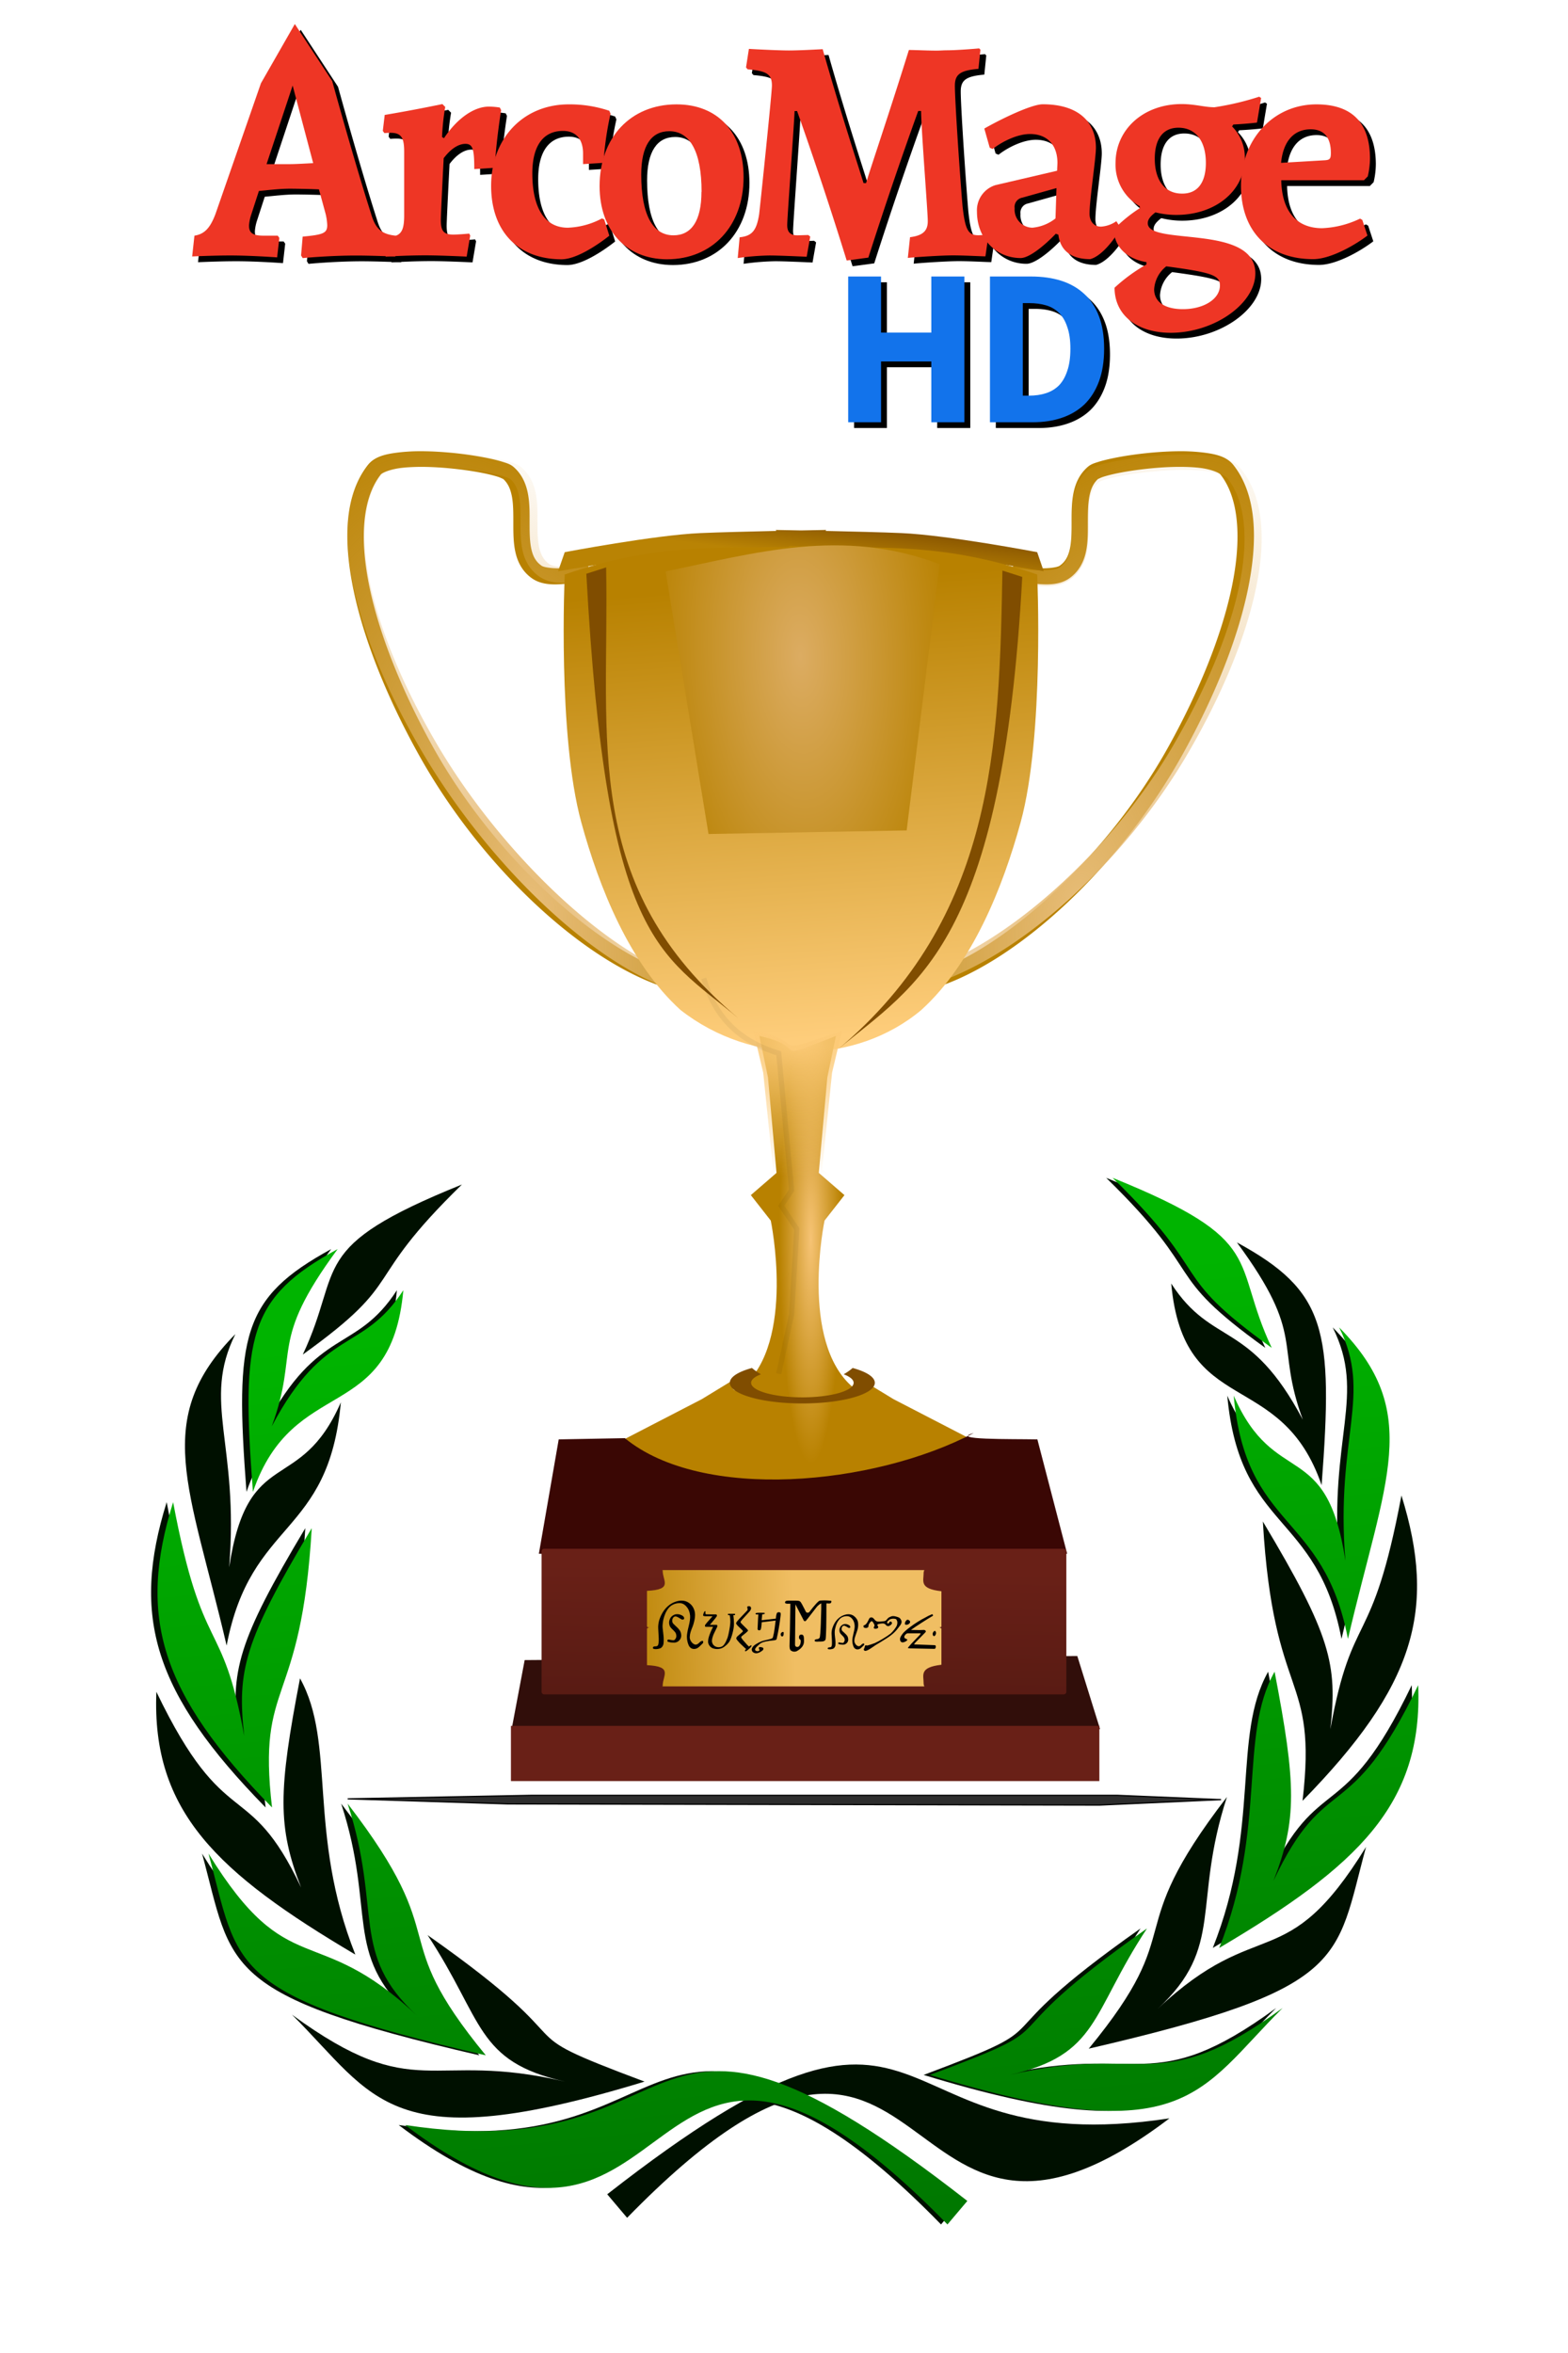 <svg width="600" height="900" viewBox="0 0 158.75 238.12" xmlns="http://www.w3.org/2000/svg" xmlns:xlink="http://www.w3.org/1999/xlink"><defs><linearGradient id="b" x1="25.153" x2="28.837" y1="16.954" y2="54.124" gradientUnits="userSpaceOnUse"><stop stop-color="#00b400" offset="0"/><stop stop-color="#007800" offset="1"/></linearGradient><linearGradient id="a"><stop stop-color="#e7bc77" offset="0"/><stop stop-color="#e7bc77" stop-opacity="0" offset="1"/></linearGradient><linearGradient id="o" x1="65.269" x2="64.283" y1="231.06" y2="284" gradientUnits="userSpaceOnUse"><stop stop-color="#692017" offset="0"/><stop stop-color="#46150f" offset="1"/></linearGradient><linearGradient id="h" x1="88.013" x2="94.416" y1="41.805" y2="129.76" gradientUnits="userSpaceOnUse"><stop stop-color="#b88100" offset="0"/><stop stop-color="#fecd7b" offset="1"/></linearGradient><linearGradient id="g" x1="107.5" x2="106.5" y1="28" y2="36.5" gradientUnits="userSpaceOnUse"><stop stop-color="#804d00" offset="0"/><stop stop-color="#b98304" offset="1"/></linearGradient><linearGradient id="p" x1="98.5" x2="64.5" y1="993.86" y2="995.36" gradientTransform="matrix(1 0 0 1.216 0 -965.81)" gradientUnits="userSpaceOnUse"><stop stop-color="#f0be63" offset="0"/><stop stop-color="#b88100" offset="1"/></linearGradient><linearGradient id="d" x1="25.153" x2="28.837" y1="16.954" y2="54.124" gradientUnits="userSpaceOnUse" xlink:href="#b"/><filter id="c"><feGaussianBlur stdDeviation=".243"/></filter><filter id="m"><feGaussianBlur stdDeviation="2.732"/></filter><filter id="j" x="-.138" y="-.051" width="1.276" height="1.102"><feGaussianBlur stdDeviation="3.252"/></filter><filter id="k" x="-.127" y="-.047" width="1.255" height="1.094"><feGaussianBlur stdDeviation="3.001"/></filter><filter id="q" x="-.286" y="-.067" width="1.573" height="1.135"><feGaussianBlur stdDeviation="2.148"/></filter><filter id="r" x="-.133" y="-4.085" width="1.266" height="9.171"><feGaussianBlur stdDeviation="9.362"/></filter><radialGradient id="l" cx="-197.15" cy="316.24" r="42.421" gradientTransform="matrix(-1.118 .055 -.091 -2.502 -764.72 1065.3)" gradientUnits="userSpaceOnUse"><stop stop-color="#dcac62" offset="0"/><stop stop-color="#b88100" offset="1"/></radialGradient><radialGradient id="n" cx="-192.94" cy="403.74" r="62.047" gradientTransform="matrix(0 .417 -.753 0 403.49 210.47)" gradientUnits="userSpaceOnUse"><stop stop-color="#fcca77" offset="0"/><stop stop-color="#fcca77" stop-opacity="0" offset="1"/></radialGradient><radialGradient id="i" cx="-188.9" cy="456.47" r="62.047" gradientTransform="matrix(-.098 0 0 -.699 83.203 487.13)" gradientUnits="userSpaceOnUse"><stop stop-color="#f6c374" offset="0"/><stop stop-color="#b88100" offset="1"/></radialGradient><radialGradient id="f" cx="-273.75" cy="320.53" r="49.711" gradientTransform="matrix(-.618 -1.93 1.046 -.309 -456.37 -327.18)" gradientUnits="userSpaceOnUse" xlink:href="#a"/><radialGradient id="e" cx="-273.75" cy="320.53" r="49.711" gradientTransform="matrix(.618 -1.93 -1.046 -.309 657.37 -326.56)" gradientUnits="userSpaceOnUse" xlink:href="#a"/></defs><g transform="translate(.725 90.943) scale(2.479)" fill="#001000" filter="url(#c)"><path d="M38.14 54.123c-12.97-13.287-10.454 4.822-22.15-4.06 12.407 1.898 8.922-7.862 22.961 3.1l-.812.96z"/><path d="M26.03 48.291c-6.176-2.315-1.787-1.006-8.86-5.98 2.305 3.494 1.952 5.154 5.612 5.98-5.566-1.306-6.042 1.001-11.15-2.732 3.424 3.399 3.932 5.927 14.399 2.732z"/><path d="M19.284 47.218c-4.19-5.093-1.192-4.497-5.642-10.274 1.43 4.4.073 6.104 2.829 8.65-4.167-3.915-5.216-1.268-8.511-6.611 1.265 4.655.663 5.77 11.324 8.235z"/><path d="M14.22 43.106c-1.97-4.956-.778-8.626-2.26-11.276-.888 4.6-.922 6.061.044 8.537-2.168-4.588-3.07-2.082-5.91-7.988-.199 4.885 2.488 7.395 8.125 10.727z"/><path d="M10.554 37.101c-.618-5.296 1.186-3.955 1.622-11.403-2.786 4.656-3.05 5.838-2.757 8.479-.907-4.992-1.69-3.101-2.904-9.54-1.455 4.667-.544 7.786 4.04 12.464z"/><path d="M8.963 30.491c.994-5.202 4.163-4.4 4.665-9.93-1.681 3.85-3.792 1.675-4.562 6.738.416-5.057-1.124-6.755.255-9.524-3.426 3.467-1.877 6.2-.358 12.716z"/><path d="M9.775 24.215c1.659-4.833 5.64-2.701 6.142-8.231-1.681 2.594-3.201 1.453-5.374 5.556 1.154-3.137-.165-3.359 2.691-7.235-3.647 1.99-3.944 3.542-3.46 9.91z"/><path d="M12.075 18.61c4.341-3.118 2.278-2.829 6.498-6.941-6.39 2.579-4.81 3.349-6.498 6.94zM25.319 53.851c12.969-13.287 10.453 4.822 22.15-4.06-12.408 1.897-8.923-7.862-22.962 3.1l.812.96z"/><path d="M37.428 48.019c6.176-2.316 1.788-1.006 8.86-5.98-2.304 3.493-1.952 5.153-5.611 5.98 5.565-1.307 6.042 1.001 11.149-2.732-3.424 3.399-3.932 5.927-14.398 2.732z"/><path d="M44.173 46.946c4.19-5.093 1.193-4.497 5.643-10.274-1.43 4.4-.074 6.104-2.83 8.65 4.167-3.915 5.217-1.269 8.511-6.612-1.265 4.655-.662 5.77-11.324 8.236z"/><path d="M49.239 42.834c1.969-4.956.778-8.626 2.26-11.276.887 4.599.921 6.061-.045 8.536 2.168-4.587 3.071-2.082 5.91-7.987.199 4.885-2.487 7.395-8.125 10.727z"/><path d="M52.904 36.829c.619-5.297-1.186-3.956-1.621-11.403 2.786 4.656 3.049 5.838 2.756 8.478.907-4.992 1.69-3.1 2.904-9.54 1.456 4.668.544 7.787-4.039 12.465z"/><path d="M54.495 30.219c-.995-5.202-4.163-4.4-4.665-9.93 1.68 3.85 3.791 1.675 4.562 6.738-.417-5.057 1.124-6.755-.256-9.524 3.427 3.467 1.877 6.2.359 12.716z"/><path d="M53.683 23.943c-1.66-4.833-5.64-2.702-6.142-8.232 1.681 2.595 3.201 1.453 5.374 5.557-1.154-3.137.165-3.36-2.692-7.235 3.648 1.99 3.944 3.541 3.46 9.91z"/><path d="M51.382 18.337c-4.34-3.118-2.278-2.828-6.497-6.94 6.389 2.578 4.81 3.349 6.497 6.94z"/></g><g transform="translate(1.377 90.943) scale(2.479)" fill="url(#d)"><path d="M38.14 54.123c-12.97-13.287-10.454 4.822-22.15-4.06 12.407 1.898 8.922-7.862 22.961 3.1l-.812.96z"/><path d="M26.03 48.291c-6.176-2.315-1.787-1.006-8.86-5.98 2.305 3.494 1.952 5.154 5.612 5.98-5.566-1.306-6.042 1.001-11.15-2.732 3.424 3.399 3.932 5.927 14.399 2.732z"/><path d="M19.284 47.218c-4.19-5.093-1.192-4.497-5.642-10.274 1.43 4.4.073 6.104 2.829 8.65-4.167-3.915-5.216-1.268-8.511-6.611 1.265 4.655.663 5.77 11.324 8.235z"/><path d="M14.22 43.106c-1.97-4.956-.778-8.626-2.26-11.276-.888 4.6-.922 6.061.044 8.537-2.168-4.588-3.07-2.082-5.91-7.988-.199 4.885 2.488 7.395 8.125 10.727z"/><path d="M10.554 37.101c-.618-5.296 1.186-3.955 1.622-11.403-2.786 4.656-3.05 5.838-2.757 8.479-.907-4.992-1.69-3.101-2.904-9.54-1.455 4.667-.544 7.786 4.04 12.464z"/><path d="M8.963 30.491c.994-5.202 4.163-4.4 4.665-9.93-1.681 3.85-3.792 1.675-4.562 6.738.416-5.057-1.124-6.755.255-9.524-3.426 3.467-1.877 6.2-.358 12.716z"/><path d="M9.775 24.215c1.659-4.833 5.64-2.701 6.142-8.231-1.681 2.594-3.201 1.453-5.374 5.556 1.154-3.137-.165-3.359 2.691-7.235-3.647 1.99-3.944 3.542-3.46 9.91z"/><path d="M12.075 18.61c4.341-3.118 2.278-2.829 6.498-6.941-6.39 2.579-4.81 3.349-6.498 6.94zM25.319 53.851c12.969-13.287 10.453 4.822 22.15-4.06-12.408 1.897-8.923-7.862-22.962 3.1l.812.96z"/><path d="M37.428 48.019c6.176-2.316 1.788-1.006 8.86-5.98-2.304 3.493-1.952 5.153-5.611 5.98 5.565-1.307 6.042 1.001 11.149-2.732-3.424 3.399-3.932 5.927-14.398 2.732z"/><path d="M44.173 46.946c4.19-5.093 1.193-4.497 5.643-10.274-1.43 4.4-.074 6.104-2.83 8.65 4.167-3.915 5.217-1.269 8.511-6.612-1.265 4.655-.662 5.77-11.324 8.236z"/><path d="M49.239 42.834c1.969-4.956.778-8.626 2.26-11.276.887 4.599.921 6.061-.045 8.536 2.168-4.587 3.071-2.082 5.91-7.987.199 4.885-2.487 7.395-8.125 10.727z"/><path d="M52.904 36.829c.619-5.297-1.186-3.956-1.621-11.403 2.786 4.656 3.049 5.838 2.756 8.478.907-4.992 1.69-3.1 2.904-9.54 1.456 4.668.544 7.787-4.039 12.465z"/><path d="M54.495 30.219c-.995-5.202-4.163-4.4-4.665-9.93 1.68 3.85 3.791 1.675 4.562 6.738-.417-5.057 1.124-6.755-.256-9.524 3.427 3.467 1.877 6.2.359 12.716z"/><path d="M53.683 23.943c-1.66-4.833-5.64-2.702-6.142-8.232 1.681 2.595 3.201 1.453 5.374 5.557-1.154-3.137.165-3.36-2.692-7.235 3.648 1.99 3.944 3.541 3.46 9.91z"/><path d="M51.382 18.337c-4.34-3.118-2.278-2.828-6.497-6.94 6.389 2.578 4.81 3.349 6.497 6.94z"/></g><path d="M119.446 45.663c-.762.002-1.548.04-2.33.099-1.564.12-3.095.335-4.328.587-.616.126-1.16.256-1.605.398s-.758.233-1.107.547c-.843.756-1.241 1.746-1.419 2.735s-.166 2-.165 2.964-.017 1.876-.187 2.605-.448 1.254-1.014 1.651c-.306.214-1.545.335-2.64.219s-2.03-.348-2.03-.348l-.414 1.532s1.035.256 2.267.387 2.682.259 3.79-.517c.941-.659 1.43-1.608 1.656-2.576s.218-1.98.218-2.954.003-1.908.145-2.695.4-1.391.91-1.85c-.088.08.163-.085.518-.199s.845-.24 1.419-.358c1.148-.234 2.63-.442 4.12-.557s2.998-.124 4.183.01 1.993.498 2.133.677c1.854 2.365 2.17 6.447 1.15 11.367s-3.338 10.625-6.41 16.162c-6.143 11.073-16.48 20.404-23.998 22.863l.528 1.502c8.428-2.757 18.658-12.333 24.92-23.62 3.13-5.643 5.508-11.46 6.575-16.598s.877-9.662-1.45-12.631c-.706-.901-1.893-1.14-3.25-1.293a19.277 19.277 0 0 0-2.185-.11z" fill="#b88100"/><path d="M174.04 16.123c1.52-.004 2.982.062 4.336.207 2.708.29 5.075.741 6.484 2.445 4.64 5.614 5.017 14.168 2.89 23.885s-6.847 20.717-13.09 31.389c-12.488 21.344-32.828 39.428-49.636 44.642l-1.053-2.84c14.994-4.65 35.525-22.271 47.777-43.212 6.126-10.471 10.744-21.256 12.781-30.562s1.404-17.025-2.292-21.497c-.28-.338-1.889-1.025-4.253-1.279s-5.368-.235-8.342-.019-5.928.61-8.218 1.053c-1.145.222-2.119.463-2.829.678s-1.21.527-1.032.376c-1.02.867-1.535 2.01-1.817 3.498s-.269 3.256-.268 5.096-.004 3.757-.455 5.586-1.426 3.625-3.303 4.871c-2.21 1.466-5.099 1.226-7.558.978s-4.521-.733-4.521-.733l.825-2.897s1.863.439 4.047.659 4.656-.01 5.266-.414c1.13-.75 1.704-1.743 2.044-3.122s.372-3.106.371-4.928-.044-3.734.31-5.604 1.148-3.743 2.829-5.172c.697-.593 1.345-.767 2.23-1.035s1.95-.514 3.18-.752c2.458-.475 5.512-.883 8.63-1.11a67.291 67.291 0 0 1 4.667-.187z" fill="url(#e)" transform="translate(28.893 37.557) scale(.523)"/><path d="M42.663 45.663a19.032 19.032 0 0 0-2.174.109c-1.358.154-2.545.392-3.25 1.293-2.327 2.969-2.517 7.492-1.45 12.63s3.433 10.956 6.564 16.6c6.261 11.287 16.503 20.863 24.93 23.62l.529-1.503c-7.519-2.46-17.856-11.79-24-22.863-3.071-5.537-5.387-11.24-6.408-16.162s-.704-9.003 1.149-11.367c.14-.18.947-.542 2.133-.677s2.692-.124 4.183-.01 2.972.323 4.12.557c.574.118 1.063.245 1.419.358s.606.28.517.2c.512.458.77 1.063.912 1.85s.134 1.721.134 2.694.002 1.987.228 2.954.715 1.917 1.656 2.576c1.108.776 2.557.648 3.79.517s2.267-.387 2.267-.387l-.414-1.532s-.934.232-2.03.348-2.334-.005-2.64-.219c-.566-.397-.854-.921-1.024-1.65s-.187-1.643-.187-2.606.023-1.975-.155-2.964-.575-1.98-1.418-2.735c-.35-.314-.675-.406-1.119-.547s-.978-.272-1.594-.398a36.275 36.275 0 0 0-4.328-.587 32.004 32.004 0 0 0-2.34-.1z" fill="#b88100"/><path d="M26.954 15.508a40.007 40.007 0 0 0-4.336.207c-2.708.29-5.075.741-6.484 2.445-4.64 5.614-5.017 14.168-2.89 23.885s6.847 20.717 13.09 31.389c12.488 21.344 32.828 41.428 49.636 46.642l1.053-2.84c-14.994-4.65-35.525-24.271-47.777-45.212-6.126-10.471-10.744-21.256-12.781-30.562s-1.405-17.025 2.292-21.497c.28-.338 1.889-1.025 4.253-1.279s5.368-.235 8.342-.019 5.928.61 8.218 1.053c1.145.222 2.119.463 2.829.677s1.21.528 1.032.377c1.02.866 1.535 2.01 1.817 3.498s.269 3.256.268 5.096.004 3.757.455 5.586 1.426 3.625 3.303 4.871c2.21 1.466 5.099 1.226 7.558.978s4.521-.733 4.521-.733l-.825-2.897s-1.863.438-4.047.659-4.656-.01-5.266-.414c-1.13-.75-1.704-1.743-2.044-3.122s-.372-3.106-.371-4.928.044-3.734-.31-5.604-1.148-3.743-2.829-5.172c-.697-.593-1.345-.767-2.23-1.035s-1.95-.514-3.18-.752c-2.458-.475-5.512-.883-8.63-1.11a67.298 67.298 0 0 0-4.667-.188z" fill="url(#f)" transform="translate(28.893 37.557) scale(.523)"/><path d="m53.119 168 55.952-.411 2.303 7.394H51.801z" fill="#310e0a"/><path d="m94.944 30.73.08.19c-5.05.112-10.94.257-14.699.419-8.835.381-26.247 3.691-26.247 3.691l-1.287 3.692s18.718-3.314 28.188-3.692c6.342-.252 14.72-.754 18.838-1.008 4.13.255 12.486.756 18.818 1.008 9.47.378 28.168 3.692 28.168 3.692l-1.268-3.692s-17.411-3.31-26.247-3.691c-3.759-.162-9.65-.307-14.698-.419l.079-.19-4.853.095-4.873-.095z" fill="url(#g)" transform="translate(28.893 37.557) scale(.523)"/><path d="M97.499 33.813v.19c-13.348.34-25.524-.82-43.421 5.347 0 0-1.422 31.09 3.209 47.971 3.454 12.591 9.336 27.351 19.195 36.287 14.011 10.988 34.003 10.628 46.63 0 9.859-8.936 15.76-23.696 19.215-36.287 4.631-16.88 3.209-47.97 3.209-47.97-17.906-6.17-30.085-5.025-43.441-5.367v-.171l-2.298.114c-.757-.03-1.53-.07-2.298-.114z" fill="url(#h)" transform="translate(28.893 37.557) scale(.523)"/><path d="m91.761 128.65 1.657 8.002 1.657 18.483-4.971 4.306 3.86 4.934s4.878 23.37-5.455 32.212c-2.353 2.014-2.14-1.175-2.14-1.175l-5.755 3.508-15.368 7.945c10.325 10.323 22.174 8.747 33.911 8.04 11.738.707 23.603 2.283 33.928-8.04l-15.368-7.945-5.754-3.508s.213 3.189-2.14 1.175c-10.333-8.842-5.456-32.212-5.456-32.212l3.86-4.934-4.97-4.307 1.657-18.481 1.657-8.003c-13.445 5.184-4.561 2.208-14.812 0z" fill="url(#i)" transform="translate(28.893 37.557) scale(.523)"/><path d="m63.266 145.54-6.7.124-2.01 11.57c19.332.695 33.897.148 53.485 0l-3.013-11.57c-2.738-.054-8.972.067-6.44-.646-10.155 5.337-27.506 6.945-35.325.523z" fill="#3a0704"/><g fill="#804d00"><path d="M76.13 138.438c-1.383.379-2.241.911-2.241 1.501 0 1.154 3.29 2.089 7.345 2.089s7.336-.935 7.336-2.089c0-.59-.858-1.122-2.242-1.501-.27.231-.572.446-.909.636.627.244 1.006.54 1.006.865 0 .815-2.325 1.472-5.19 1.472s-5.19-.657-5.19-1.472c0-.325.368-.62.995-.865a5.689 5.689 0 0 1-.909-.636z"/><path transform="matrix(.331 0 0 .318 270.738 -17.282)" d="M-592.13 378.35c-24.342-21.175-40.342-23.958-46.467-141.42l6.06-2.02c.998 55.244-7.933 101.35 40.407 143.44z" filter="url(#j)"/><path transform="matrix(.331 0 0 .318 270.738 -17.282)" d="M-561.83 388.45c24.342-21.175 50.443-33.049 56.569-150.51l-6.06-2.02c-.998 55.244-2.168 110.44-50.509 152.53z" filter="url(#k)"/></g><path transform="matrix(.331 0 0 .318 270.738 -17.282)" d="m-614.36 236.18 13.132 83.573 60.609-1.145 10.102-84.718c-29.798-11.819-56.632-3.486-83.843 2.29z" fill="url(#l)" filter="url(#m)"/><path d="m90.579 127.65 1.921 8.092 1.922 18.689-5.765 4.354 4.477 4.99s5.635 21.095-6.992 30.518c-2.876 2.146-2.615-1.252-2.615-1.252l-7.032 3.738-16.66 9.96c11.973 10.438 25.71 8.845 39.32 8.13 13.612.715 27.369 2.309 39.34-8.13l-16.658-9.96-7.032-3.738s.26 3.398-2.615 1.252c-12.627-9.423-6.992-30.518-6.992-30.518l4.476-4.99-5.764-4.354 1.921-18.689 1.922-8.092c-15.59 5.242-5.289 2.233-17.174 0z" fill="url(#n)" transform="translate(28.893 37.557) scale(.523)"/><path d="M50.103 227.87h100.57a.509.509 0 0 1 .509.509v27.161a.509.509 0 0 1-.509.51H50.103a.509.509 0 0 1-.509-.51v-27.161a.509.509 0 0 1 .509-.509" fill="url(#o)" transform="translate(28.893 37.557) scale(.523)"/><path d="M51.728 174.659h59.574v5.585H51.728z" fill="#692017"/><path d="M73.006 232c.004.043.033.083.033.126 0 1.994 2.06 3.64-3.04 3.887v6.858c0 .142.232.253.532.253-.3 0-.531.107-.531.252v7.016c5.099.252 3.04 1.942 3.04 3.982 0 .044-.03.083-.034.126h50.682c-.063-.17-.133-.346-.133-.521 0-1.714-.886-3.153 3.444-3.666v-6.937c0-.145-.231-.252-.531-.252.3 0 .531-.11.531-.253v-6.779c-4.33-.502-3.444-1.911-3.444-3.586 0-.172.07-.34.133-.506z" fill="url(#p)" transform="translate(28.893 37.557) scale(.523)"/><path d="m95.5 194 2.5-11.5 1-16.5-3-4.5 2-3-2.5-26.5c-8.534-2.613-12.614-7.898-14.5-14.5" fill="none" filter="url(#q)" opacity=".224" stroke="#000" transform="translate(28.893 37.557) scale(.523)"/><path transform="matrix(.523 0 0 -.18 28.154 366.703)" d="m13.5 1025.9 31-2.86 114.5-.66 23.5 3.08-20 2.42H49z" fill="#2d2d2d" filter="url(#r)" stroke="#000" stroke-width=".663"/><g><path d="M86.47 43.313v-14.75h3.326v5.678h5.09v-5.678h3.349v14.75h-3.349V37.16h-5.09v6.153zM100.82 43.313v-14.75h4.162q1.696 0 3.054.43t2.33 1.335q.973.882 1.493 2.262t.52 3.28-.52 3.303-1.47 2.33q-.95.905-2.285 1.358-1.312.452-2.941.452zm3.325-2.692h.633q.95 0 1.72-.249t1.312-.791q.543-.566.837-1.47.316-.906.316-2.24 0-1.313-.316-2.195-.294-.905-.837-1.425-.543-.543-1.313-.77t-1.719-.226h-.633zM31.075 26.435l.161-1.908c2.101-.193 2.488-.355 2.488-1.163a5.751 5.751 0 0 0-.162-1.131l-.678-2.487c-.84-.036-2.2-.068-2.976-.068-1.033 0-2.326.162-3.103.23l-.808 2.487a4.539 4.539 0 0 0-.193 1c0 .777.386 1.038 1.518 1.038h1.391l.162.224-.225 1.971s-2.653-.193-4.723-.193c-1.741 0-3.878.099-3.878.099l.229-2.101c1-.162 1.584-.745 2.132-2.2l4.602-13.23 3.43-5.99 3.784 5.774s2.15 7.843 3.929 13.406c.449 1.548 1.064 2.1 2.554 2.244l.126.225-.225 1.876s-2.554-.098-3.946-.098c-2.747 0-5.428.26-5.428.26zm-3.493-9.244h2.326c.682 0 1.714-.067 2.392-.099L30.222 9.24"/><path d="M41.513 22.363V15.93c0-1.455-.323-1.908-1.387-1.908-.26 0-.615.031-.615.031l-.162-.224.193-1.617a152.3 152.3 0 0 0 5.836-1.1l.292.292a23.794 23.794 0 0 0-.323 3.04l.193.125c1.347-2.033 3.07-3.196 4.525-3.196a6.568 6.568 0 0 1 1.132.094l.13.26s-.516 3.233-.647 5.837l-2.07.13c0-2.038-.16-2.554-.897-2.554s-1.522.547-2.2 1.454c0 0-.292 5.657-.292 6.24 0 1.132.292 1.487 1.262 1.487.583 0 1.616-.1 1.616-.1l.099.198-.36 2.133s-2.648-.13-4.166-.13c-1.975 0-4.04.13-4.04.13l.26-1.971c1.266-.085 1.62-.539 1.62-2.218z"/><path d="M50.317 19.387c0-4.818 3.264-8.243 7.852-8.243a12.544 12.544 0 0 1 4.108.646l.13.292a32.113 32.113 0 0 0-.714 4.979l-2.07.13v-1.068c0-1.486-.74-2.294-2.033-2.294-2.007 0-3.102 1.517-3.102 4.3 0 3.556 1.292 5.496 3.591 5.496a7.933 7.933 0 0 0 3.457-.939l.229.095.516 1.652s-2.909 2.388-4.848 2.388c-4.423-.013-7.116-2.842-7.116-7.434z"/><path d="M61.298 19.418c0-4.911 3.143-8.274 7.79-8.274 4.202 0 6.787 2.846 6.787 7.372 0 4.911-3.142 8.305-7.757 8.305-4.14-.013-6.82-2.94-6.82-7.403zm10.326.584c0-4.104-1.199-6.142-3.268-6.142-1.841 0-2.842 1.486-2.842 4.395 0 4.108 1.194 6.142 3.264 6.142 1.827 0 2.832-1.486 2.832-4.395z"/><path d="M81.294 11.822h-.256c-.031 1.167-.745 10.775-.745 11.542 0 .71.323 1.033 1.037 1.033l1.096-.032.197.162-.359 2.038c-.678-.031-2.842-.13-3.78-.13a25.743 25.743 0 0 0-3.201.26l.193-2.1c1.261-.13 1.715-.683 1.975-2.33.162-1.424 1.293-12.284 1.293-13.02 0-1.163-.52-1.486-2.46-1.648l-.162-.193.292-1.876c1.069.067 3.17.161 4.04.161 1.038 0 2.748-.094 3.43-.13 1.841 6.5 3.718 12.157 4.136 13.55h.26c.386-1.348 2.326-7.018 4.332-13.47.647 0 1.796.064 2.81.064.355 0 .715-.032 1.002-.032 1.037 0 3.008-.161 3.3-.193l.13.13-.198 1.94c-1.84.161-2.388.547-2.388 1.715 0 1.387.449 8.305.772 12.153.26 2.361.552 2.972 1.585 2.972.355 0 .808-.063.898-.063l.13.162-.292 2.038c-.39 0-2.132-.099-3.264-.099-1.423 0-4.462.225-4.592.26l.224-2.1c1.262-.162 1.796-.616 1.796-1.617s-.647-8.956-.678-11.156h-.292A428.43 428.43 0 0 0 88.51 26.65l-2.195.291a396.272 396.272 0 0 0-5.02-15.12z"/><path d="m107.746 24.334-.26-.099c-1.293 1.347-2.748 2.46-3.556 2.46-2.518 0-4.426-2.006-4.426-4.687a2.667 2.667 0 0 1 1.876-2.693l6.236-1.455.036-.777c0-1.84-1.037-2.94-2.783-2.94-1.195 0-2.694.678-3.78 1.517l-.292-.13-.548-1.94c1.872-1.063 4.813-2.455 5.913-2.455 3.753 0 5.387 1.908 5.387 4.395 0 1.1-.646 5.208-.646 6.663 0 .808.449 1.324 1.162 1.324a3.066 3.066 0 0 0 1.55-.548l.453.696c-.647 1.163-1.94 2.842-3.103 3.143-1.894 0-3.025-.858-3.219-2.474zm-.291-1.648.098-3.07-3.461.97a.947.947 0 0 0-.772 1.063 1.832 1.832 0 0 0 1.796 1.976 4.39 4.39 0 0 0 2.339-.939z"/><path d="m125.462 13.182-.13.193a4.454 4.454 0 0 1 1.293 3.201c0 3.295-2.94 5.756-6.95 5.756a8.687 8.687 0 0 1-2.101-.26c-.552.421-.777.745-.777 1.1 0 2.325 10.892.03 10.892 5.072 0 3.071-4.166 6.016-8.566 6.016-3.426 0-5.688-1.795-5.688-4.561a17.415 17.415 0 0 1 3.232-2.357v-.229c-2.038-.355-3.232-1.549-3.331-3.295a14.694 14.694 0 0 1 2.653-2.169v-.193a4.835 4.835 0 0 1-2.456-4.364c0-3.425 2.842-5.98 6.69-5.98 1.347 0 2.33.324 3.331.324a28.535 28.535 0 0 0 4.525-1.069l.193.13-.417 2.492c-.813.094-1.746.162-2.393.193zm-8.018 16.679c0 1.261 1.064 2.006 2.909 2.006 2.132 0 3.749-1.037 3.749-2.393 0-1.037-.84-1.324-5.433-1.939a3.219 3.219 0 0 0-1.225 2.326zm5.235-12.8c0-2.245-1.064-3.556-2.78-3.556-1.548 0-2.392 1.132-2.392 3.143 0 2.2 1.037 3.524 2.747 3.524 1.554.023 2.425-1.073 2.425-3.111z"/><path d="M126.234 19.387c0-4.687 3.269-8.243 7.632-8.243 3.592 0 5.428 1.845 5.428 5.495a8.189 8.189 0 0 1-.224 1.796l-.386.39h-8.373c.063 3.17 1.58 4.85 4.135 4.85a9.729 9.729 0 0 0 3.847-.97l.224.13.521 1.584c-1.347 1.033-3.784 2.389-5.495 2.389-4.53 0-7.309-2.829-7.309-7.421zm8.485-2.586c.517-.032.615-.162.615-.741 0-1.585-.713-2.393-2.038-2.393-1.679 0-2.779 1.163-3.003 3.394z"/><g fill="#ee3625"><path d="m30.482 25.851.162-1.908c2.1-.193 2.487-.354 2.487-1.162a5.751 5.751 0 0 0-.162-1.132l-.678-2.487c-.84-.036-2.2-.067-2.976-.067-1.033 0-2.326.161-3.102.229l-.808 2.487a4.539 4.539 0 0 0-.194 1.001c0 .777.387 1.037 1.518 1.037h1.392l.161.225-.224 1.97s-2.653-.193-4.723-.193c-1.742 0-3.879.1-3.879.1l.229-2.102c1.001-.161 1.585-.745 2.132-2.2L26.42 8.42l3.43-5.99 3.785 5.774s2.15 7.843 3.928 13.406c.45 1.549 1.064 2.101 2.555 2.245l.125.224-.224 1.877s-2.555-.099-3.946-.099c-2.748 0-5.428.26-5.428.26zm-3.493-9.243h2.326c.682 0 1.715-.068 2.393-.1l-2.079-7.851"/><path d="M40.92 21.78v-6.434c0-1.455-.323-1.908-1.387-1.908-.26 0-.615.031-.615.031l-.162-.224.193-1.616a152.3 152.3 0 0 0 5.837-1.1l.292.292a23.794 23.794 0 0 0-.324 3.039l.193.126c1.347-2.034 3.071-3.197 4.526-3.197a6.568 6.568 0 0 1 1.131.094l.13.26s-.516 3.233-.646 5.837l-2.07.13c0-2.038-.161-2.554-.898-2.554s-1.522.548-2.2 1.454c0 0-.291 5.657-.291 6.24 0 1.132.291 1.487 1.261 1.487.584 0 1.616-.099 1.616-.099l.1.198-.36 2.132s-2.649-.13-4.166-.13c-1.976 0-4.04.13-4.04.13l.26-1.97c1.266-.086 1.62-.54 1.62-2.219z"/><path d="M49.724 18.803c0-4.817 3.264-8.243 7.852-8.243a12.544 12.544 0 0 1 4.108.647l.13.292a32.113 32.113 0 0 0-.713 4.978l-2.07.13V15.54c0-1.486-.74-2.294-2.034-2.294-2.007 0-3.102 1.517-3.102 4.3 0 3.557 1.293 5.496 3.592 5.496a7.933 7.933 0 0 0 3.456-.938l.23.094.516 1.652s-2.91 2.389-4.849 2.389c-4.422-.014-7.116-2.842-7.116-7.435z"/><path d="M60.705 18.834c0-4.911 3.143-8.274 7.79-8.274 4.202 0 6.788 2.847 6.788 7.372 0 4.912-3.143 8.306-7.758 8.306-4.14-.014-6.82-2.941-6.82-7.404zm10.326.584c0-4.103-1.198-6.142-3.268-6.142-1.84 0-2.842 1.486-2.842 4.396 0 4.107 1.194 6.141 3.264 6.141 1.827 0 2.833-1.486 2.833-4.395z"/><path d="M80.702 11.238h-.256c-.032 1.167-.745 10.775-.745 11.543 0 .709.323 1.032 1.037 1.032l1.095-.031.198.161-.36 2.039c-.677-.032-2.841-.13-3.78-.13a25.743 25.743 0 0 0-3.2.26l.192-2.101c1.262-.13 1.715-.683 1.976-2.33.161-1.423 1.293-12.284 1.293-13.02 0-1.163-.521-1.486-2.46-1.647l-.162-.194.292-1.876c1.068.067 3.17.161 4.04.161 1.037 0 2.748-.094 3.43-.13 1.84 6.501 3.717 12.158 4.135 13.55h.26c.386-1.347 2.326-7.017 4.333-13.469.646 0 1.796.063 2.81.063.355 0 .714-.031 1.001-.031 1.037 0 3.008-.162 3.3-.194l.13.13-.197 1.94c-1.84.162-2.389.548-2.389 1.715 0 1.387.45 8.306.773 12.153.26 2.362.552 2.972 1.584 2.972.355 0 .808-.063.898-.063l.13.162-.291 2.038c-.391 0-2.133-.099-3.264-.099-1.423 0-4.463.225-4.593.26l.224-2.1c1.262-.162 1.796-.615 1.796-1.616s-.646-8.957-.678-11.157h-.291a428.43 428.43 0 0 0-5.047 14.838l-2.195.292a396.272 396.272 0 0 0-5.02-15.12z"/><path d="m107.154 23.75-.26-.098c-1.294 1.346-2.748 2.46-3.556 2.46-2.519 0-4.427-2.007-4.427-4.687a2.667 2.667 0 0 1 1.877-2.694l6.236-1.454.036-.777c0-1.84-1.038-2.94-2.784-2.94-1.194 0-2.694.677-3.78 1.517l-.292-.13-.548-1.94c1.872-1.064 4.813-2.456 5.913-2.456 3.753 0 5.387 1.908 5.387 4.395 0 1.1-.646 5.208-.646 6.663 0 .808.449 1.324 1.163 1.324a3.066 3.066 0 0 0 1.549-.547l.453.695c-.646 1.163-1.94 2.842-3.102 3.143-1.895 0-3.026-.857-3.22-2.474zm-.292-1.647.099-3.071-3.462.97a.947.947 0 0 0-.772 1.064 1.832 1.832 0 0 0 1.796 1.975 4.39 4.39 0 0 0 2.339-.938z"/><path d="m124.87 12.598-.13.194a4.454 4.454 0 0 1 1.292 3.2c0 3.296-2.94 5.756-6.95 5.756a8.687 8.687 0 0 1-2.1-.26c-.553.422-.777.745-.777 1.1 0 2.325 10.891.031 10.891 5.073 0 3.07-4.166 6.016-8.566 6.016-3.425 0-5.688-1.796-5.688-4.562a17.415 17.415 0 0 1 3.232-2.357v-.229c-2.038-.354-3.232-1.548-3.33-3.295a14.694 14.694 0 0 1 2.653-2.168v-.193a4.835 4.835 0 0 1-2.456-4.364c0-3.426 2.842-5.98 6.69-5.98 1.346 0 2.33.323 3.33.323a28.535 28.535 0 0 0 4.526-1.068l.193.13-.418 2.491c-.812.095-1.746.162-2.393.193zm-8.019 16.679c0 1.262 1.064 2.007 2.91 2.007 2.132 0 3.748-1.037 3.748-2.393 0-1.037-.84-1.325-5.432-1.94a3.219 3.219 0 0 0-1.226 2.326zm5.235-12.8c0-2.244-1.064-3.555-2.78-3.555-1.548 0-2.392 1.131-2.392 3.142 0 2.2 1.037 3.525 2.748 3.525 1.553.022 2.424-1.073 2.424-3.112z"/><path d="M125.642 18.803c0-4.687 3.268-8.243 7.632-8.243 3.591 0 5.428 1.845 5.428 5.495a8.189 8.189 0 0 1-.225 1.796l-.386.39h-8.373c.063 3.17 1.58 4.85 4.135 4.85a9.729 9.729 0 0 0 3.847-.97l.225.13.52 1.585c-1.346 1.032-3.784 2.388-5.494 2.388-4.53 0-7.31-2.828-7.31-7.421zm8.485-2.586c.516-.031.615-.162.615-.74 0-1.586-.714-2.394-2.038-2.394-1.68 0-2.78 1.163-3.004 3.394z"/></g><g fill="#1273eb"><path d="M85.874 42.73V27.98h3.325v5.678h5.09v-5.679h3.349v14.75h-3.349v-6.153H89.2v6.154zM100.227 42.73V27.98h4.162q1.697 0 3.054.43t2.33 1.334q.973.882 1.493 2.262t.52 3.28-.52 3.304-1.47 2.33q-.95.905-2.285 1.357-1.312.452-2.94.452zm3.325-2.692h.634q.95 0 1.719-.25t1.312-.791q.543-.566.837-1.47.317-.905.317-2.24 0-1.312-.317-2.195-.294-.904-.837-1.425-.543-.543-1.312-.769t-1.72-.226h-.633z"/></g></g><g stroke-width=".265" aria-label="ArcoMage"><path d="M69.007 161.98q.413 0 .73.22.316.213.467.53.158.316.165.66 0 .33-.082.667-.076.337-.172.571-.097.227-.186.495-.083.262-.09.468-.007.048-.007.097 0 .192.117.392.124.2.29.295.144.083.268.049.13-.035.192-.097l.165-.151q.097-.09.186-.11.138-.041.145.076.013.117-.076.192-.069.062-.186.18-.117.116-.165.157-.048.042-.13.097-.083.048-.166.075-.254.07-.447-.02-.186-.09-.289-.296-.096-.206-.144-.44-.049-.234-.049-.482.007-.33.18-1.025.178-.702.144-1.087-.048-.536-.358-.894-.303-.365-.702-.365-.35 0-.64.138-.281.13-.48.371-.194.241-.324.537-.13.296-.213.66-.097.544-.062.819.034.275.082.722.048.447.007.833-.007.117-.082.254-.07.13-.165.193-.117.076-.324.11-.2.034-.358.007-.158-.028-.15-.117.013-.09.082-.124.075-.034.165-.027.09.007.172-.028.09-.041.117-.13.082-.241.055-.737-.02-.502-.049-.9-.027-.407.104-.874.275-.82.784-1.314t1.204-.626q.137-.021.275-.021zm-1.176 1.85q.069-.186.261-.323.193-.138.392-.151.262-.021.523.103t.261.316q0 .09-.096.117-.09.028-.158-.007-.028-.014-.275-.165-.241-.151-.372-.138-.144.014-.234.159-.082.137-.075.31.014.171.117.274.075.076.227.22.158.138.227.214.068.069.158.192.096.124.137.262.042.13.049.302 0 .276-.2.489-.192.206-.468.227h-.117q-.275 0-.543-.076-.076-.034-.076-.117 0-.062.048-.103.049-.034.317.028.275.055.35 0 .083-.062.138-.172.055-.117.055-.22 0-.076-.02-.152-.02-.151-.138-.282-.117-.138-.268-.275-.152-.145-.22-.268-.09-.186-.09-.386t.09-.378zM71.357 163.56q-.138-.02-.165-.062-.028-.048.041-.241.076-.193.145-.213.034-.007.041.041.007.048 0 .11t.007.117q.02.055.076.055.117 0 .481.007h.489q.11 0 .117.145 0 .034-.18.268-.178.227-.364.44l-.179.206h.681q.076 0 .076.097.007.096-.034.158-.028.062-.152.31-.124.24-.179.371-.055.124-.117.323-.061.2-.061.358v.028q0 .13.075.282.083.144.2.22.185.117.413.117.171 0 .323-.07.296-.15.578-.914.09-.296.165-.722.082-.427.103-.73.007-.075.007-.15 0-.331-.062-.654h-.117q-.027 0-.055-.035-.02-.041-.014-.076.014-.034.07-.034h.59q.063 0 .07.034.013.035-.014.076-.028.035-.055.035h-.11q.062.426.062.853v.075q-.007.372-.138.867-.124.489-.289.812-.11.2-.337.413-.227.206-.433.302-.248.103-.51.103-.178 0-.343-.048-.234-.055-.406-.261-.165-.213-.165-.454 0-.02.007-.041 0-.227.123-.585.131-.365.255-.612l.124-.248h-.743q-.055 0-.076-.055-.02-.055.007-.124.014-.034.2-.261.192-.227.378-.427l.179-.206zM75.797 162.54q.193 0 .234.144.048.145-.117.365-.083.096-.337.371-.255.269-.434.475-.178.206-.172.261 0 .07.379.427.378.35.385.42 0 .075-.344.343-.344.262-.35.317-.021.069.178.31.2.24.4.453l.206.207.007-.007.027-.02.048-.035q.02-.014.048-.028.028-.02.049-.027.02-.007.04-.007.022-.007.035.007.07.076-.24.35-.31.269-.379.241-.048-.034-.034-.082.02-.048.069-.096l.048-.048-.11-.09q-.062-.062-.234-.22l-.303-.289q-.13-.138-.24-.275-.11-.138-.11-.2-.014-.096.15-.247.173-.158.345-.296.172-.138.172-.186.007-.055-.172-.213-.172-.158-.344-.33-.172-.18-.172-.269.007-.096.289-.405.289-.31.577-.606.296-.296.303-.35.007-.042-.02-.138-.028-.103-.014-.158.02-.062.13-.062z"/><path d="M76.947 163.21h.165q.186 0 .248.007.069.007.069.048.007.055-.055.076-.062.013-.131.02-.069 0-.076.028l-.055.577 1.438-.165q.041-.55.158-.612.069-.034.138-.034.075 0 .144.034.09.035.028.427-.138 1.148-.393 2.27-.027.09-.282.117-.97.09-1.265.261-.186.103-.434.35-.24.242-.192.359.034.082.123.11.09.027.166.013.082-.013.123-.048.062-.041-.007-.158-.062-.11.007-.186.035-.041.214-.007.179.028.206.11.048.124-.138.262-.185.144-.371.2-.103.04-.213.04-.165 0-.296-.089-.069-.041-.117-.124-.041-.082-.041-.158 0-.11.062-.2.096-.185.378-.357.282-.179.592-.296.206-.069.502-.13.302-.07.447-.118.144-.055.165-.144.117-.44.172-.894l.103-.798q-.908.117-1.41.172-.041.653-.11.743-.069.096-.193.068-.117-.034-.117-.137.028-.647.048-1.018.028-.379.028-.427-.007-.041-.069-.02-.062.013-.138 0-.075-.014-.075-.097 0-.075.454-.075zm2.36 1.94H79.3q.062.007.034.261-.02.165-.117.193-.096.027-.165-.117-.014-.035-.014-.076 0-.11.076-.186.076-.075.186-.075h.007zM80.547 161.98q.255 0 .358.034.103.028.2.179.096.151.171.303.083.144.172.33.09.186.158.316.07.062.166.062.103 0 .171-.076.853-1.107 1.06-1.148.234-.02.468-.02.24 0 .474.02.055.007.11.007.062 0 .076.007.02 0 .028.02.013.014.013.055 0 .138-.103.18-.103.04-.22.02-.11-.02-.179 0 0 3.144-.082 3.618-.049.248-.537.24-.055-.006-.151 0-.097.008-.165.008-.062 0-.131-.007-.062-.007-.096-.034-.035-.035-.028-.09.007-.062.083-.09.075-.027.165-.034.096-.007.179-.062.082-.055.103-.172.048-.316.069-.798.027-.481.04-1.135.015-.66.028-.915v-.543q-.117.055-.254.165-.138.11-.213.213-.131.165-.537.695-.399.523-.537.681-.04.055-.11.055-.068 0-.11-.055l-.853-1.65q-.014 2.097-.041 4.072 0 .2.172.234.193.04.31-.172.034-.055.055-.124.04-.131.04-.262.008-.13-.04-.172-.138-.082-.138-.234 0-.282.248-.282.172 0 .22.159.048.151.041.536-.007.544-.633.922-.151.11-.344.11-.179 0-.33-.103-.083-.048-.124-.179-.034-.13-.034-.282.007-.151.007-.323.014-.365.034-1.356t.028-1.802l.013-.812h-.02q-.014 0-.048.007H79.7l-.082-.013q-.042-.007-.076-.021-.028-.014-.048-.034-.014-.028-.014-.055 0-.055.02-.09t.062-.055q.042-.027.104-.034.068-.014.151-.014.09-.007.2 0h.53zM85.907 163.36q.406.007.688.302.289.29.289.695v.035q.007.302-.09.605-.096.303-.192.557-.096.255-.096.434-.007.027-.007.061 0 .138.082.29.09.144.213.213.11.062.2.04.09-.027.137-.075.048-.048.117-.11.07-.062.138-.082.103-.028.11.062.007.082-.055.137-.055.048-.144.13l-.117.118q-.035.027-.097.069-.055.034-.117.055-.185.048-.323-.014-.138-.069-.213-.213-.07-.152-.103-.317-.035-.172-.035-.35.007-.255.13-.757.132-.503.104-.778-.034-.392-.254-.653t-.516-.262q-.489 0-.785.337-.289.337-.412.902-.09.295-.021.853.076.55.041.866-.007.083-.062.172-.048.09-.117.138-.082.055-.233.076-.145.027-.262.007-.11-.021-.11-.083.007-.062.062-.082.055-.028.117-.028.069 0 .13-.02.063-.028.09-.09.055-.186.034-.543-.013-.365-.034-.654-.02-.289.076-.626.192-.592.564-.95.371-.357.873-.453.097-.014.193-.014h.007zm-.86 1.341q.055-.13.193-.234.137-.103.282-.11.186-.02.371.076.193.09.193.227 0 .062-.069.082-.062.021-.117-.007-.014-.007-.192-.117-.18-.11-.276-.096-.158.014-.213.22-.048.2.069.317.055.048.172.158.117.103.165.158.055.048.124.138.069.09.096.192.028.097.034.22 0 .2-.144.351-.144.152-.344.165h-.076q-.2 0-.399-.061-.055-.021-.055-.083 0-.041.035-.069t.227.014q.2.041.261.007.055-.048.096-.13.042-.083.042-.159 0-.055-.014-.103-.028-.145-.22-.33-.193-.186-.24-.275-.063-.131-.063-.276t.062-.275z"/><path d="M91.277 164.16q0 .027-.014.068-.007.035-.02.07-.014.034-.042.082t-.048.082q-.02.028-.069.09l-.062.082-.068.09q-.048.063-.07.089-.199.268-.501.53-.303.254-.544.406-.234.15-.626.392-.392.234-.557.337l-.323.22q-.214.144-.303.2-.083.054-.206.11-.124.054-.22.061-.062 0-.11-.048-.042-.041-.042-.103v-.007q.028-.083.076-.158.007-.02.014-.083.013-.062.034-.103.02-.048.062-.062.027-.007.103.014.083.014.124-.007.034-.007.303-.09.275-.089.405-.144.351-.158.819-.44.468-.282.777-.523.145-.13.317-.337.172-.213.268-.385.096-.172.096-.379v-.013q.014-.076-.04-.2-.049-.13-.118-.158-.124-.035-.247-.035-.186 0-.358.076-.083.048-.18.151-.095.097-.095.159.007.041.034.075.034.035.076.035.062 0 .103-.097.041-.103.13-.103h.008q.055 0 .096.042.048.04.048.103 0 .103-.144.213-.145.103-.227.103-.09 0-.159-.041-.061-.041-.096-.09-.034-.054-.117-.096-.076-.048-.2-.048-.22.007-.44.069-.027.007-.048.02-.02.014-.034.021-.007.007-.014.02-.007.014-.007.021v.028q0 .007.048.082.048.076.048.104 0 .096-.096.137-.09.035-.179.035-.179 0-.179-.11 0-.028.042-.11.041-.09.041-.118 0-.055-.11-.24-.103-.186-.172-.186-.09 0-.206.165-.11.158-.124.227-.007.034-.007.062.007.027 0 .069t-.035.082q-.096.083-.22.083-.254 0-.254-.172 0-.055.02-.076.02-.02.083-.041.062-.028.096-.048.172-.159.262-.372.034-.055.075-.144.042-.09.062-.124.028-.035.069-.062.048-.034.117-.034.076 0 .13.027.062.028.083.055.028.02.09.096.061.07.082.097.124.137.31.151.185.014.612-.041.124-.014.2-.09.075-.082.171-.192.103-.11.262-.165.117-.062.247-.07h.048q.138 0 .317.056.186.048.303.117.089.062.15.179.07.11.07.22v.041zM94.357 163.36v.007q.055-.02.09.055.04.075-.021.11-.468.268-1.115.688-.646.412-1.087.729.145 0 .406.007t.475.007q.213 0 .406-.014.117-.007.186.069.075.076 0 .165-.2.206-.558.57-.357.359-.467.476-.159.158-.11.178.007.007.027.007.268.007 2.043.076.09.007.11.103.02.09-.027.18-.042.089-.103.089-2.016-.048-2.477-.048-.22-.007-.213-.055 0-.014.014-.035.165-.2.35-.399.193-.206.44-.46.255-.262.38-.393.137-.151.088-.172-.013-.007-.034-.007h-1.266q-.027 0-.068.014-.035.007-.055.027-.007 0-.021.014-.048.048-.076.069-.02.02-.055.069-.034.048-.048.082t-.02.083q0 .048.027.096.014.028.062.062.048.027.096.041t.083.042q.041.027.041.055t-.041.075q-.076.076-.207.13-.124.056-.227.056h-.048q-.172-.048-.206-.227-.035-.179.055-.344.082-.151.186-.289.103-.138.268-.282.172-.151.247-.213l.303-.227q.282-.22.709-.489t.75-.426q.337-.2.708-.351zm-2.497.557h.02q.07 0 .138.041.069.042.103.103.07.124-.075.255-.145.124-.324.11-.165-.014-.082-.248.09-.213.22-.261zm2.752 1.135q.089-.034.15.144.028.138-.075.296-.11.159-.213.028-.048-.076-.048-.172 0-.083.055-.172.055-.09.13-.124z"/></g></svg>